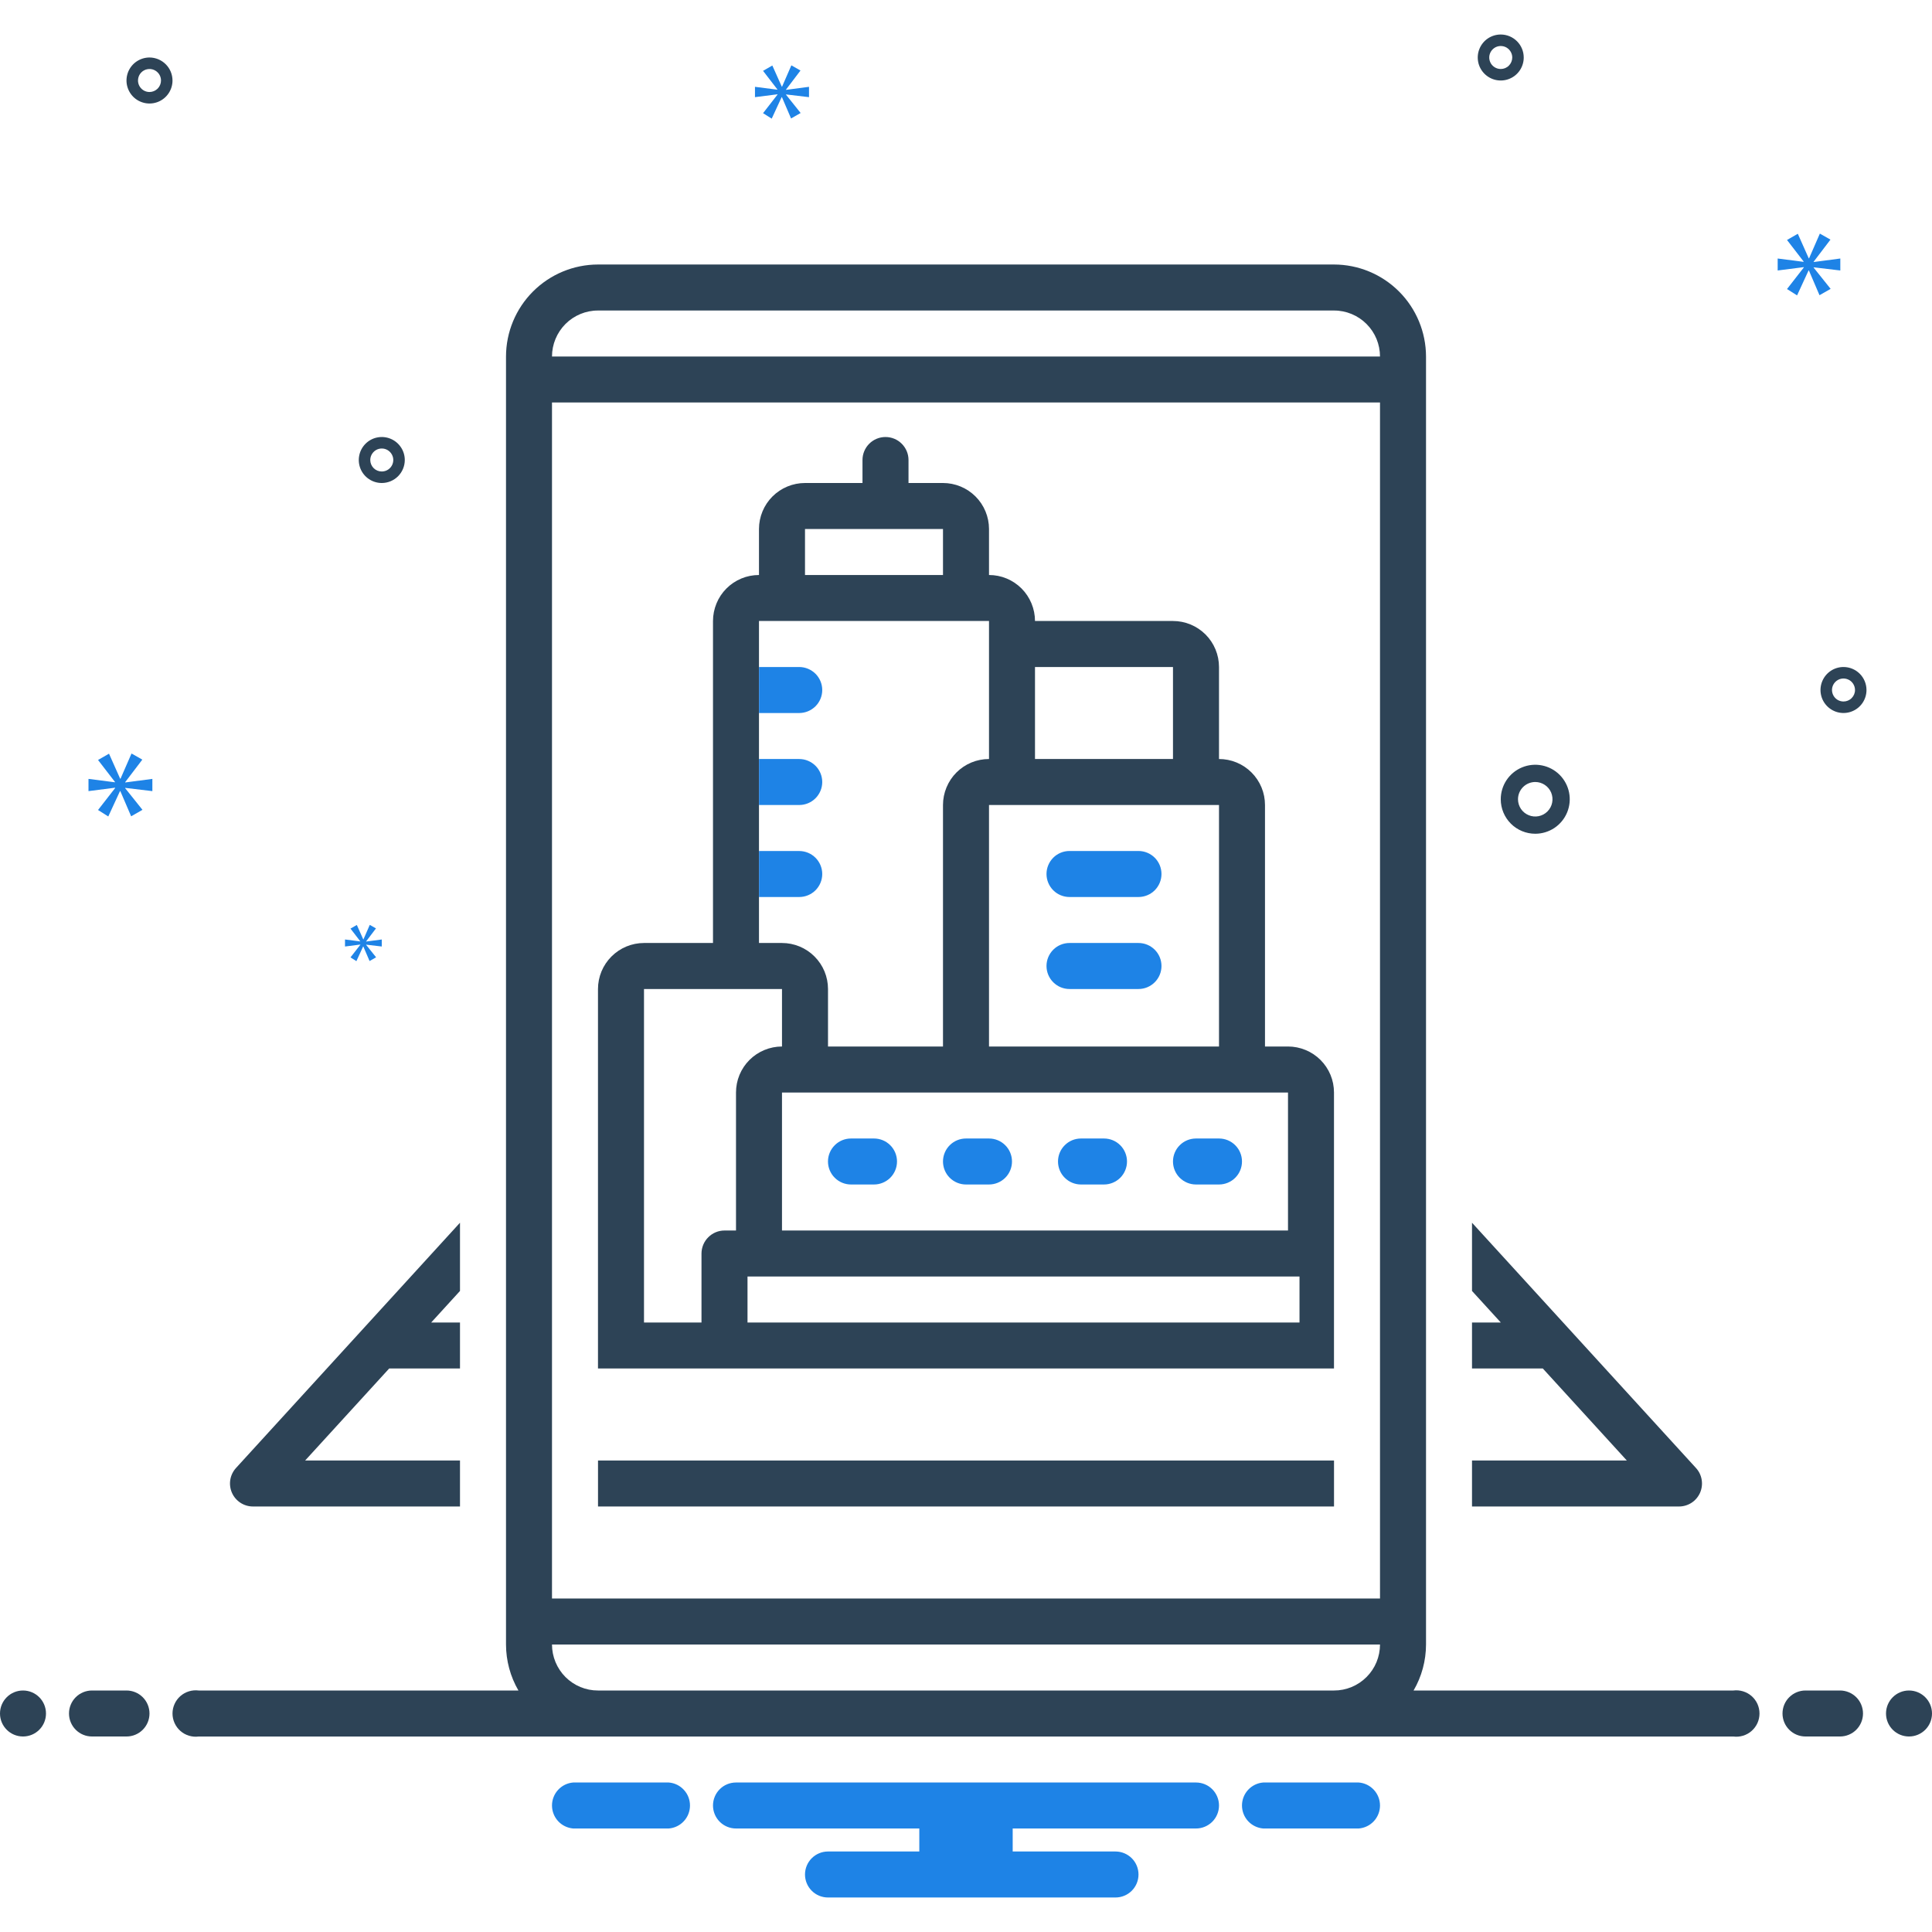 <svg width="66" height="66" viewBox="0 0 66 66" fill="none" xmlns="http://www.w3.org/2000/svg">
<g clip-path="url(#clip0_846_523)">
<path d="M0.786 59.321C1.22 59.321 1.571 58.97 1.571 58.536C1.571 58.102 1.22 57.75 0.786 57.75C0.352 57.75 0 58.102 0 58.536C0 58.97 0.352 59.321 0.786 59.321Z" fill="#2D4356"/>
<path d="M4.321 57.75H3.143C2.934 57.75 2.734 57.833 2.587 57.98C2.44 58.127 2.357 58.327 2.357 58.536C2.357 58.744 2.44 58.944 2.587 59.091C2.734 59.239 2.934 59.321 3.143 59.321H4.321C4.53 59.321 4.729 59.239 4.877 59.091C5.024 58.944 5.107 58.744 5.107 58.536C5.107 58.327 5.024 58.127 4.877 57.98C4.729 57.833 4.53 57.75 4.321 57.75ZM62.857 57.75H61.678C61.47 57.75 61.27 57.833 61.123 57.98C60.975 58.127 60.893 58.327 60.893 58.536C60.893 58.744 60.975 58.944 61.123 59.091C61.27 59.239 61.47 59.321 61.678 59.321H62.857C63.065 59.321 63.265 59.239 63.413 59.091C63.56 58.944 63.643 58.744 63.643 58.536C63.643 58.327 63.56 58.127 63.413 57.98C63.265 57.833 63.065 57.75 62.857 57.75Z" fill="#2D4356"/>
<path d="M65.214 59.321C65.648 59.321 66 58.97 66 58.536C66 58.102 65.648 57.75 65.214 57.75C64.781 57.75 64.429 58.102 64.429 58.536C64.429 58.97 64.781 59.321 65.214 59.321Z" fill="#2D4356"/>
<path d="M46.417 60.893H43.154C42.956 60.908 42.772 60.998 42.637 61.144C42.503 61.289 42.428 61.48 42.428 61.678C42.428 61.877 42.503 62.068 42.637 62.213C42.772 62.359 42.956 62.448 43.154 62.464H46.417C46.615 62.448 46.799 62.359 46.934 62.213C47.068 62.068 47.143 61.877 47.143 61.678C47.143 61.48 47.068 61.289 46.934 61.144C46.799 60.998 46.615 60.908 46.417 60.893ZM22.846 60.893H19.582C19.385 60.908 19.2 60.998 19.066 61.144C18.932 61.289 18.857 61.48 18.857 61.678C18.857 61.877 18.932 62.068 19.066 62.213C19.2 62.359 19.385 62.448 19.582 62.464H22.846C23.044 62.448 23.228 62.359 23.362 62.213C23.497 62.068 23.571 61.877 23.571 61.678C23.571 61.48 23.497 61.289 23.362 61.144C23.228 60.998 23.044 60.908 22.846 60.893ZM40.857 60.893H25.143C24.934 60.893 24.734 60.975 24.587 61.123C24.44 61.27 24.357 61.47 24.357 61.678C24.357 61.887 24.44 62.087 24.587 62.234C24.734 62.381 24.934 62.464 25.143 62.464H31.405V63.25H28.285C28.077 63.25 27.877 63.333 27.73 63.48C27.583 63.627 27.5 63.827 27.5 64.036C27.5 64.244 27.583 64.444 27.73 64.591C27.877 64.739 28.077 64.821 28.285 64.821H38.107C38.315 64.821 38.515 64.739 38.663 64.591C38.81 64.444 38.893 64.244 38.893 64.036C38.893 63.827 38.81 63.627 38.663 63.48C38.515 63.333 38.315 63.25 38.107 63.25H34.595V62.464H40.857C41.065 62.464 41.265 62.381 41.413 62.234C41.56 62.087 41.643 61.887 41.643 61.678C41.643 61.47 41.56 61.27 41.413 61.123C41.265 60.975 41.065 60.893 40.857 60.893ZM29.071 40.464H29.857C30.065 40.464 30.265 40.381 30.413 40.234C30.56 40.087 30.643 39.887 30.643 39.678C30.643 39.47 30.56 39.27 30.413 39.123C30.265 38.975 30.065 38.893 29.857 38.893H29.071C28.863 38.893 28.663 38.975 28.516 39.123C28.368 39.27 28.285 39.47 28.285 39.678C28.285 39.887 28.368 40.087 28.516 40.234C28.663 40.381 28.863 40.464 29.071 40.464ZM33 40.464H33.785C33.994 40.464 34.194 40.381 34.341 40.234C34.489 40.087 34.571 39.887 34.571 39.678C34.571 39.47 34.489 39.27 34.341 39.123C34.194 38.975 33.994 38.893 33.785 38.893H33C32.791 38.893 32.592 38.975 32.444 39.123C32.297 39.27 32.214 39.47 32.214 39.678C32.214 39.887 32.297 40.087 32.444 40.234C32.592 40.381 32.791 40.464 33 40.464ZM36.928 40.464H37.714C37.922 40.464 38.122 40.381 38.27 40.234C38.417 40.087 38.5 39.887 38.5 39.678C38.5 39.47 38.417 39.27 38.27 39.123C38.122 38.975 37.922 38.893 37.714 38.893H36.928C36.72 38.893 36.52 38.975 36.373 39.123C36.225 39.27 36.143 39.47 36.143 39.678C36.143 39.887 36.225 40.087 36.373 40.234C36.52 40.381 36.72 40.464 36.928 40.464ZM40.857 40.464H41.643C41.851 40.464 42.051 40.381 42.198 40.234C42.346 40.087 42.428 39.887 42.428 39.678C42.428 39.47 42.346 39.27 42.198 39.123C42.051 38.975 41.851 38.893 41.643 38.893H40.857C40.649 38.893 40.449 38.975 40.301 39.123C40.154 39.27 40.071 39.47 40.071 39.678C40.071 39.887 40.154 40.087 40.301 40.234C40.449 40.381 40.649 40.464 40.857 40.464ZM36.535 30.643H38.893C39.101 30.643 39.301 30.56 39.448 30.413C39.596 30.265 39.678 30.065 39.678 29.857C39.678 29.649 39.596 29.449 39.448 29.301C39.301 29.154 39.101 29.071 38.893 29.071H36.535C36.327 29.071 36.127 29.154 35.98 29.301C35.833 29.449 35.75 29.649 35.75 29.857C35.75 30.065 35.833 30.265 35.98 30.413C36.127 30.56 36.327 30.643 36.535 30.643ZM36.535 33.786H38.893C39.101 33.786 39.301 33.703 39.448 33.555C39.596 33.408 39.678 33.208 39.678 33C39.678 32.791 39.596 32.592 39.448 32.444C39.301 32.297 39.101 32.214 38.893 32.214H36.535C36.327 32.214 36.127 32.297 35.98 32.444C35.833 32.592 35.75 32.791 35.75 33C35.75 33.208 35.833 33.408 35.98 33.555C36.127 33.703 36.327 33.786 36.535 33.786Z" fill="#1E83E6"/>
<path d="M45.572 49.893H20.429V51.464H45.572V49.893Z" fill="#2D4356"/>
<path d="M58.076 50.996C58.137 50.856 58.157 50.702 58.132 50.552C58.108 50.401 58.04 50.261 57.937 50.149L50.286 41.77V44.101L51.27 45.179H50.286V46.75H52.705L55.575 49.893H50.286V51.464H57.357C57.509 51.464 57.658 51.42 57.786 51.337C57.914 51.254 58.014 51.135 58.076 50.996ZM8.643 51.464H15.714V49.893H10.424L13.295 46.75H15.714V45.179H14.73L15.714 44.101V41.77L8.062 50.149C7.96 50.261 7.892 50.401 7.867 50.552C7.843 50.702 7.862 50.856 7.924 50.996C7.985 51.135 8.086 51.254 8.214 51.337C8.341 51.42 8.49 51.464 8.643 51.464ZM44 35.75H43.214V27.5C43.214 27.294 43.174 27.089 43.095 26.899C43.016 26.708 42.9 26.535 42.754 26.389C42.608 26.243 42.435 26.127 42.244 26.048C42.053 25.969 41.849 25.929 41.643 25.929V22.786C41.643 22.579 41.602 22.375 41.523 22.184C41.444 21.994 41.328 21.82 41.183 21.675C41.037 21.529 40.863 21.413 40.673 21.334C40.482 21.255 40.278 21.214 40.071 21.214H35.357C35.357 21.008 35.316 20.804 35.237 20.613C35.158 20.422 35.043 20.249 34.897 20.103C34.751 19.957 34.578 19.841 34.387 19.762C34.196 19.683 33.992 19.643 33.786 19.643V18.072C33.786 17.865 33.745 17.661 33.666 17.47C33.587 17.279 33.471 17.106 33.325 16.96C33.179 16.814 33.006 16.699 32.816 16.62C32.625 16.541 32.42 16.5 32.214 16.5H31.036V15.714C31.036 15.506 30.953 15.306 30.805 15.159C30.658 15.011 30.458 14.929 30.25 14.929C30.041 14.929 29.842 15.011 29.694 15.159C29.547 15.306 29.464 15.506 29.464 15.714V16.5H27.5C27.294 16.5 27.089 16.541 26.898 16.62C26.708 16.699 26.535 16.814 26.389 16.96C26.243 17.106 26.127 17.279 26.048 17.47C25.969 17.661 25.928 17.865 25.928 18.072V19.643C25.722 19.643 25.518 19.683 25.327 19.762C25.136 19.841 24.963 19.957 24.817 20.103C24.671 20.249 24.555 20.422 24.477 20.613C24.398 20.804 24.357 21.008 24.357 21.214V32.214H22C21.794 32.214 21.589 32.255 21.398 32.334C21.208 32.413 21.035 32.529 20.889 32.675C20.743 32.821 20.627 32.994 20.548 33.184C20.469 33.375 20.428 33.58 20.428 33.786V46.75H45.571V37.322C45.571 37.115 45.531 36.911 45.452 36.72C45.373 36.529 45.257 36.356 45.111 36.21C44.965 36.064 44.792 35.949 44.601 35.87C44.411 35.791 44.206 35.75 44 35.75ZM44 37.322V42.036H26.714V37.322H44ZM35.357 22.786H40.071V25.929H35.357V22.786ZM41.643 27.5V35.75H33.786V27.5H41.643ZM27.5 18.072H32.214V19.643H27.5V18.072ZM25.928 21.214H33.786V25.929C33.579 25.929 33.375 25.969 33.184 26.048C32.993 26.127 32.82 26.243 32.674 26.389C32.528 26.535 32.413 26.708 32.334 26.899C32.255 27.089 32.214 27.294 32.214 27.5V35.75H28.286V33.786C28.286 33.58 28.245 33.375 28.166 33.184C28.087 32.994 27.971 32.821 27.825 32.675C27.68 32.529 27.506 32.413 27.316 32.334C27.125 32.255 26.921 32.214 26.714 32.214H25.928V21.214ZM25.143 42.036H24.75C24.542 42.036 24.342 42.119 24.195 42.267C24.048 42.414 23.965 42.613 23.964 42.822V45.179H22V33.786H26.714V35.75C26.508 35.75 26.303 35.791 26.113 35.87C25.922 35.949 25.749 36.064 25.603 36.21C25.457 36.356 25.341 36.529 25.262 36.72C25.183 36.911 25.143 37.115 25.143 37.322V42.036ZM44.393 45.179H25.536V43.607H44.393V45.179Z" fill="#2D4356"/>
<path d="M59.212 57.75H48.29C48.568 57.273 48.714 56.731 48.715 56.179V12.179C48.713 11.346 48.382 10.547 47.793 9.958C47.204 9.369 46.405 9.037 45.572 9.036H20.429C19.596 9.037 18.797 9.369 18.208 9.958C17.619 10.547 17.287 11.346 17.286 12.179V56.179C17.287 56.731 17.433 57.273 17.71 57.75H6.789C6.677 57.736 6.563 57.745 6.455 57.778C6.347 57.811 6.248 57.866 6.163 57.94C6.078 58.015 6.01 58.106 5.964 58.209C5.917 58.312 5.893 58.423 5.893 58.536C5.893 58.649 5.917 58.76 5.964 58.863C6.01 58.966 6.078 59.057 6.163 59.132C6.248 59.206 6.347 59.262 6.455 59.294C6.563 59.327 6.677 59.337 6.789 59.322H59.212C59.324 59.337 59.437 59.327 59.545 59.294C59.653 59.262 59.753 59.206 59.837 59.132C59.922 59.057 59.99 58.966 60.037 58.863C60.083 58.76 60.107 58.649 60.107 58.536C60.107 58.423 60.083 58.312 60.037 58.209C59.99 58.106 59.922 58.015 59.837 57.94C59.753 57.866 59.653 57.811 59.545 57.778C59.437 57.745 59.324 57.736 59.212 57.75ZM45.572 57.75H20.429C20.222 57.751 20.018 57.71 19.827 57.631C19.637 57.552 19.463 57.436 19.317 57.29C19.172 57.144 19.056 56.971 18.977 56.78C18.898 56.59 18.857 56.385 18.857 56.179H47.143C47.143 56.385 47.102 56.59 47.024 56.78C46.945 56.971 46.829 57.144 46.683 57.29C46.537 57.436 46.364 57.552 46.173 57.631C45.982 57.71 45.778 57.751 45.572 57.75ZM47.143 54.608H18.857V13.75H47.143V54.608ZM18.857 12.179C18.857 11.973 18.898 11.768 18.977 11.578C19.056 11.387 19.172 11.214 19.317 11.068C19.463 10.922 19.637 10.806 19.827 10.727C20.018 10.648 20.222 10.607 20.429 10.608H45.572C45.778 10.607 45.982 10.648 46.173 10.727C46.364 10.806 46.537 10.922 46.683 11.068C46.829 11.214 46.945 11.387 47.024 11.578C47.102 11.768 47.143 11.973 47.143 12.179H18.857Z" fill="#2D4356"/>
<path d="M28.089 29.858C28.089 30.066 28.006 30.265 27.859 30.413C27.711 30.56 27.512 30.643 27.304 30.643H25.929V29.072H27.304C27.512 29.073 27.711 29.155 27.859 29.303C28.006 29.45 28.089 29.649 28.089 29.858ZM28.089 26.715C28.089 26.923 28.006 27.122 27.859 27.27C27.711 27.417 27.512 27.5 27.304 27.5H25.929V25.929H27.304C27.512 25.93 27.711 26.013 27.859 26.16C28.006 26.307 28.089 26.506 28.089 26.715ZM28.089 23.572C28.089 23.78 28.006 23.98 27.859 24.127C27.711 24.274 27.512 24.357 27.304 24.358H25.929V22.786H27.304C27.512 22.787 27.711 22.87 27.859 23.017C28.006 23.164 28.089 23.364 28.089 23.572Z" fill="#1E83E6"/>
<path d="M52.446 28.482C52.679 28.482 52.907 28.413 53.101 28.284C53.295 28.154 53.446 27.97 53.535 27.755C53.624 27.539 53.648 27.302 53.602 27.074C53.557 26.845 53.444 26.635 53.28 26.47C53.115 26.305 52.905 26.193 52.676 26.148C52.448 26.102 52.211 26.126 51.995 26.215C51.78 26.304 51.596 26.455 51.466 26.649C51.337 26.843 51.268 27.071 51.268 27.304C51.268 27.616 51.392 27.916 51.613 28.137C51.834 28.358 52.134 28.482 52.446 28.482ZM52.446 26.714C52.563 26.714 52.677 26.749 52.774 26.814C52.871 26.878 52.946 26.971 52.991 27.078C53.035 27.186 53.047 27.304 53.024 27.419C53.002 27.533 52.945 27.638 52.863 27.72C52.781 27.803 52.676 27.859 52.561 27.882C52.447 27.904 52.328 27.893 52.221 27.848C52.113 27.803 52.021 27.728 51.956 27.631C51.892 27.534 51.857 27.42 51.857 27.304C51.857 27.148 51.919 26.998 52.03 26.887C52.14 26.777 52.29 26.715 52.446 26.714ZM62.977 22.786C62.821 22.786 62.669 22.832 62.54 22.918C62.411 23.005 62.31 23.127 62.251 23.271C62.191 23.415 62.176 23.572 62.206 23.725C62.236 23.877 62.311 24.017 62.421 24.127C62.531 24.237 62.671 24.312 62.823 24.342C62.976 24.372 63.134 24.357 63.277 24.297C63.421 24.238 63.544 24.137 63.63 24.008C63.716 23.879 63.762 23.727 63.762 23.572C63.762 23.363 63.679 23.163 63.532 23.016C63.385 22.869 63.185 22.786 62.977 22.786ZM62.977 23.964C62.899 23.964 62.823 23.941 62.758 23.898C62.694 23.855 62.644 23.794 62.614 23.722C62.584 23.65 62.576 23.571 62.591 23.495C62.607 23.419 62.644 23.349 62.699 23.294C62.754 23.239 62.824 23.201 62.9 23.186C62.976 23.171 63.055 23.179 63.127 23.209C63.199 23.238 63.26 23.289 63.303 23.353C63.346 23.418 63.37 23.494 63.37 23.572C63.37 23.676 63.328 23.776 63.254 23.849C63.181 23.923 63.081 23.964 62.977 23.964ZM5.107 1.964C4.952 1.964 4.8 2.011 4.67 2.097C4.541 2.183 4.441 2.306 4.381 2.449C4.322 2.593 4.306 2.751 4.336 2.903C4.367 3.056 4.442 3.196 4.551 3.306C4.661 3.416 4.801 3.49 4.954 3.521C5.106 3.551 5.264 3.536 5.408 3.476C5.551 3.417 5.674 3.316 5.76 3.187C5.847 3.057 5.893 2.906 5.893 2.75C5.892 2.542 5.81 2.342 5.662 2.195C5.515 2.048 5.315 1.965 5.107 1.964ZM5.107 3.143C5.029 3.143 4.953 3.12 4.889 3.077C4.824 3.034 4.774 2.972 4.744 2.9C4.714 2.829 4.707 2.75 4.722 2.674C4.737 2.597 4.774 2.527 4.829 2.472C4.884 2.417 4.954 2.38 5.03 2.365C5.107 2.35 5.186 2.357 5.257 2.387C5.329 2.417 5.39 2.467 5.434 2.532C5.477 2.596 5.5 2.672 5.5 2.75C5.5 2.854 5.458 2.954 5.385 3.028C5.311 3.101 5.211 3.143 5.107 3.143ZM51.268 1.179C51.112 1.179 50.96 1.225 50.831 1.311C50.702 1.397 50.601 1.52 50.542 1.664C50.482 1.807 50.467 1.965 50.497 2.118C50.527 2.27 50.602 2.41 50.712 2.52C50.822 2.63 50.962 2.705 51.114 2.735C51.267 2.765 51.425 2.75 51.568 2.69C51.712 2.631 51.835 2.53 51.921 2.401C52.007 2.272 52.053 2.12 52.053 1.964C52.053 1.756 51.97 1.556 51.823 1.409C51.676 1.262 51.476 1.179 51.268 1.179ZM51.268 2.357C51.19 2.357 51.114 2.334 51.05 2.291C50.985 2.248 50.934 2.187 50.905 2.115C50.875 2.043 50.867 1.964 50.882 1.888C50.898 1.812 50.935 1.742 50.99 1.687C51.045 1.632 51.115 1.594 51.191 1.579C51.267 1.564 51.346 1.572 51.418 1.601C51.49 1.631 51.551 1.682 51.594 1.746C51.638 1.811 51.661 1.887 51.661 1.964C51.66 2.069 51.619 2.168 51.545 2.242C51.472 2.316 51.372 2.357 51.268 2.357ZM13.828 15.714C13.828 15.559 13.782 15.407 13.695 15.278C13.609 15.149 13.486 15.048 13.343 14.989C13.199 14.929 13.041 14.914 12.889 14.944C12.736 14.974 12.597 15.049 12.487 15.159C12.377 15.269 12.302 15.409 12.272 15.561C12.241 15.714 12.257 15.871 12.316 16.015C12.376 16.159 12.476 16.281 12.606 16.368C12.735 16.454 12.887 16.5 13.042 16.5C13.251 16.5 13.45 16.417 13.598 16.27C13.745 16.122 13.828 15.923 13.828 15.714ZM12.649 15.714C12.649 15.637 12.672 15.561 12.716 15.496C12.759 15.432 12.82 15.381 12.892 15.351C12.964 15.322 13.043 15.314 13.119 15.329C13.195 15.344 13.265 15.382 13.32 15.437C13.375 15.492 13.412 15.562 13.428 15.638C13.443 15.714 13.435 15.793 13.405 15.865C13.375 15.937 13.325 15.998 13.26 16.041C13.196 16.084 13.12 16.107 13.042 16.107C12.938 16.107 12.838 16.066 12.764 15.992C12.691 15.918 12.649 15.819 12.649 15.714Z" fill="#2D4356"/>
<path d="M4.277 26.718L4.862 25.95L4.493 25.741L4.117 26.602H4.105L3.724 25.747L3.349 25.962L3.927 26.712V26.724L3.023 26.608V27.026L3.933 26.909V26.921L3.349 27.671L3.699 27.892L4.099 27.026H4.111L4.48 27.886L4.867 27.665L4.277 26.927V26.915L5.205 27.026V26.608L4.277 26.73V26.718Z" fill="#1E83E6"/>
<path d="M12.31 32.274L11.973 32.706L12.175 32.834L12.405 32.334H12.412L12.625 32.83L12.848 32.703L12.508 32.278V32.271L13.042 32.334V32.094L12.508 32.165V32.158L12.844 31.715L12.632 31.595L12.416 32.09H12.409L12.19 31.598L11.973 31.722L12.306 32.154V32.161L11.786 32.094V32.334L12.31 32.267V32.274Z" fill="#1E83E6"/>
<path d="M62.868 9.24V8.831L61.958 8.951V8.939L62.531 8.186L62.169 7.98L61.801 8.824H61.789L61.416 7.986L61.047 8.198L61.614 8.933V8.945L60.728 8.831V9.24L61.62 9.126V9.138L61.047 9.874L61.391 10.091L61.783 9.24H61.795L62.157 10.085L62.537 9.868L61.958 9.144V9.132L62.868 9.24Z" fill="#1E83E6"/>
<path d="M26.852 3.059L27.346 2.409L27.034 2.232L26.717 2.96H26.707L26.384 2.238L26.067 2.42L26.556 3.054V3.064L25.791 2.966V3.319L26.561 3.221V3.231L26.067 3.866L26.363 4.053L26.702 3.319H26.712L27.024 4.047L27.351 3.86L26.852 3.236V3.226L27.637 3.319V2.966L26.852 3.07V3.059Z" fill="#1E83E6"/>
</g>
<defs>
<clipPath id="clip0_846_523">
<rect width="66" height="66" fill="white"/>
</clipPath>
</defs>
</svg>
